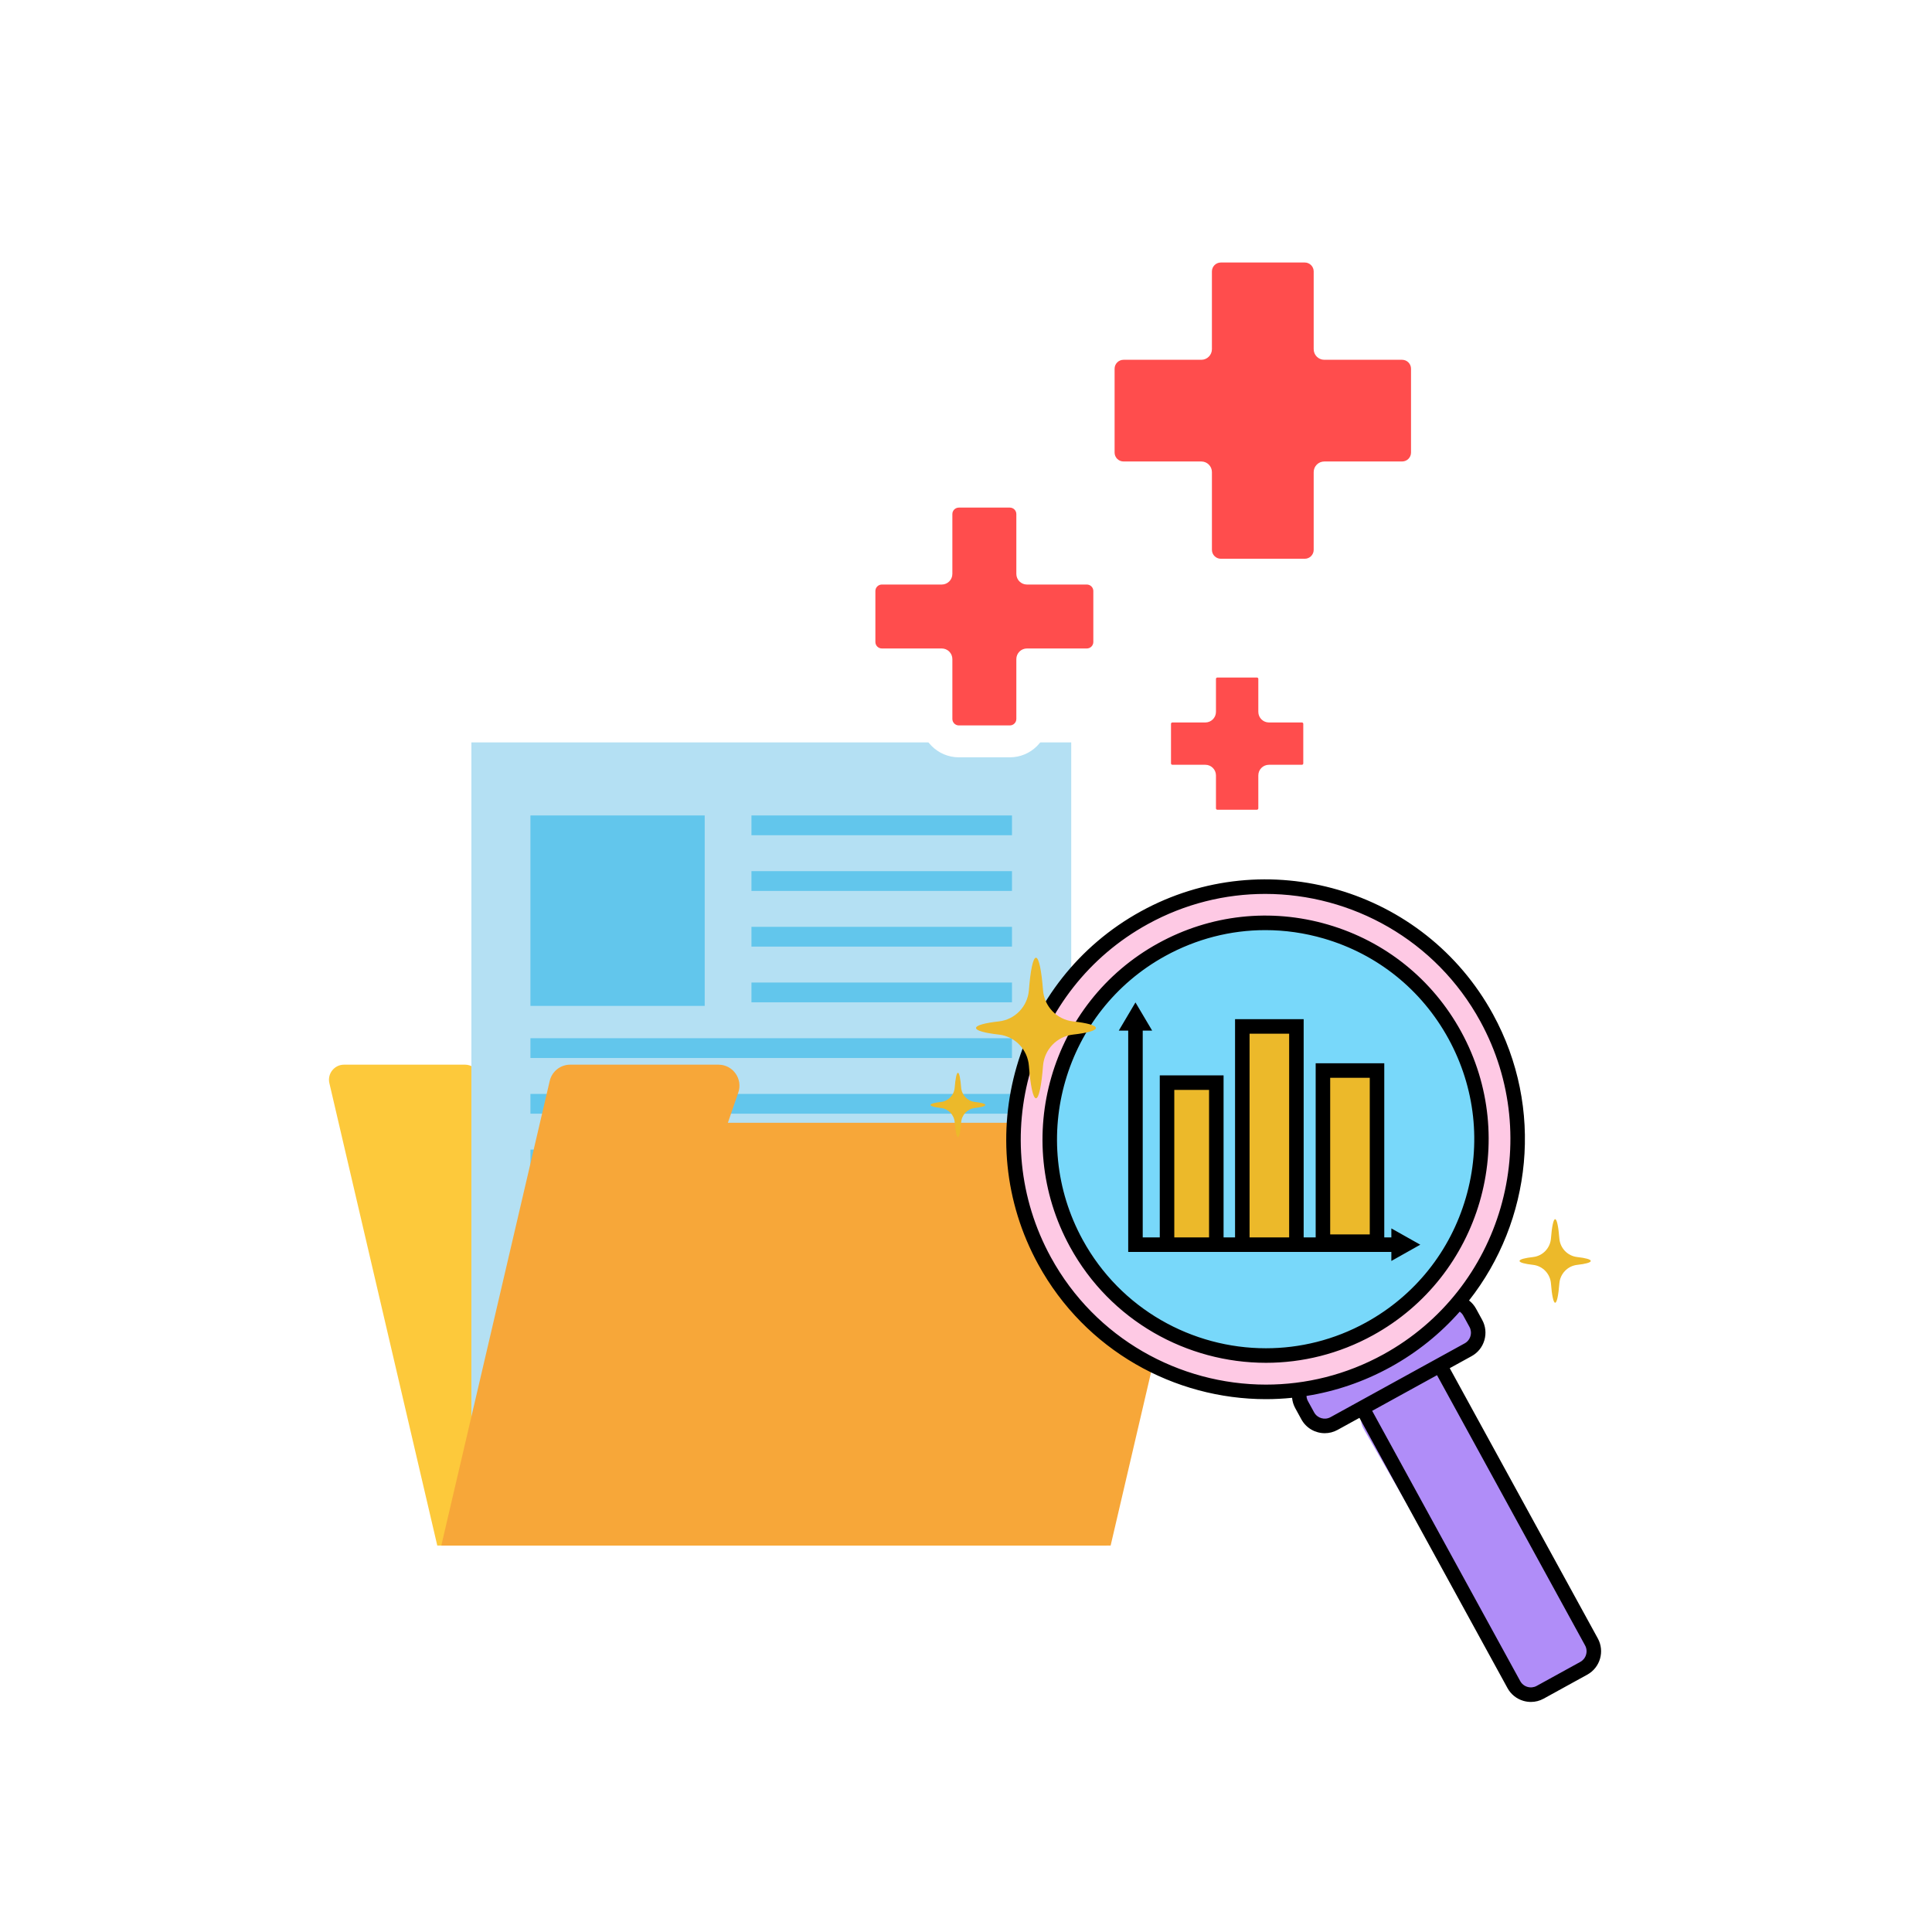<svg xmlns="http://www.w3.org/2000/svg" xmlns:xlink="http://www.w3.org/1999/xlink" width="1080" zoomAndPan="magnify" viewBox="0 0 810 810" height="1080" preserveAspectRatio="xMidYMid meet" version="1.2"><defs><clipPath id="a4f704583a"><path d="M 197 311.25 L 450 311.25 L 450 630 L 197 630 Z M 197 311.25 "/></clipPath><clipPath id="603b2fef4f"><path d="M 453 96.562 L 604.898 96.562 L 604.898 248 L 453 248 Z M 453 96.562 "/></clipPath><clipPath id="ceedba083b"><path d="M 353.648 199 L 472 199 L 472 318 L 353.648 318 Z M 353.648 199 "/></clipPath><clipPath id="4277ad619a"><path d="M 421 368 L 672 368 L 672 713.727 L 421 713.727 Z M 421 368 "/></clipPath><clipPath id="cf46b0650f"><path d="M 390.117 401 L 667 401 L 667 547 L 390.117 547 Z M 390.117 401 "/></clipPath></defs><g id="a0698f668a"><rect x="0" width="810" y="0" height="810" style="fill:#ffffff;fill-opacity:1;stroke:none;"/><rect x="0" width="810" y="0" height="810" style="fill:#ffffff;fill-opacity:1;stroke:none;"/><path style=" stroke:none;fill-rule:nonzero;fill:#fdc93b;fill-opacity:1;" d="M 422.598 470.734 L 212.68 470.734 C 210.184 470.734 207.957 469.199 207.07 466.859 L 200.844 450.438 C 199.91 447.984 197.559 446.367 194.934 446.367 L 144.246 446.367 C 140.184 446.367 137.172 450.152 138.09 454.109 L 183.332 647.984 L 463.949 647.984 Z M 422.598 470.734 "/><g clip-rule="nonzero" clip-path="url(#a4f704583a)"><path style=" stroke:none;fill-rule:nonzero;fill:#b4e0f3;fill-opacity:1;" d="M 197.633 311.266 L 449.117 311.266 L 449.117 629.328 L 197.633 629.328 Z M 197.633 311.266 "/></g><path style=" stroke:none;fill-rule:nonzero;fill:#62c6ec;fill-opacity:1;" d="M 222.387 341.883 L 295.453 341.883 L 295.453 421.727 L 222.387 421.727 Z M 222.387 341.883 "/><path style=" stroke:none;fill-rule:nonzero;fill:#62c6ec;fill-opacity:1;" d="M 315.047 341.883 L 424.273 341.883 L 424.273 350.172 L 315.047 350.172 Z M 315.047 341.883 "/><path style=" stroke:none;fill-rule:nonzero;fill:#62c6ec;fill-opacity:1;" d="M 315.047 365.234 L 424.273 365.234 L 424.273 373.523 L 315.047 373.523 Z M 315.047 365.234 "/><path style=" stroke:none;fill-rule:nonzero;fill:#62c6ec;fill-opacity:1;" d="M 315.047 388.582 L 424.273 388.582 L 424.273 396.871 L 315.047 396.871 Z M 315.047 388.582 "/><path style=" stroke:none;fill-rule:nonzero;fill:#62c6ec;fill-opacity:1;" d="M 315.047 411.93 L 424.273 411.93 L 424.273 420.219 L 315.047 420.219 Z M 315.047 411.93 "/><path style=" stroke:none;fill-rule:nonzero;fill:#62c6ec;fill-opacity:1;" d="M 222.387 435.277 L 424.262 435.277 L 424.262 443.57 L 222.387 443.57 Z M 222.387 435.277 "/><path style=" stroke:none;fill-rule:nonzero;fill:#62c6ec;fill-opacity:1;" d="M 222.387 458.629 L 424.262 458.629 L 424.262 466.918 L 222.387 466.918 Z M 222.387 458.629 "/><path style=" stroke:none;fill-rule:nonzero;fill:#62c6ec;fill-opacity:1;" d="M 222.387 481.977 L 424.262 481.977 L 424.262 490.266 L 222.387 490.266 Z M 222.387 481.977 "/><path style=" stroke:none;fill-rule:nonzero;fill:#62c6ec;fill-opacity:1;" d="M 222.387 505.324 L 424.262 505.324 L 424.262 513.613 L 222.387 513.613 Z M 222.387 505.324 "/><path style=" stroke:none;fill-rule:nonzero;fill:#62c6ec;fill-opacity:1;" d="M 222.387 528.676 L 424.262 528.676 L 424.262 536.965 L 222.387 536.965 Z M 222.387 528.676 "/><path style=" stroke:none;fill-rule:nonzero;fill:#62c6ec;fill-opacity:1;" d="M 222.387 552.023 L 424.262 552.023 L 424.262 560.312 L 222.387 560.312 Z M 222.387 552.023 "/><path style=" stroke:none;fill-rule:nonzero;fill:#62c6ec;fill-opacity:1;" d="M 222.387 575.371 L 424.262 575.371 L 424.262 583.66 L 222.387 583.66 Z M 222.387 575.371 "/><path style=" stroke:none;fill-rule:nonzero;fill:#62c6ec;fill-opacity:1;" d="M 222.387 598.719 L 424.262 598.719 L 424.262 607.012 L 222.387 607.012 Z M 222.387 598.719 "/><path style=" stroke:none;fill-rule:nonzero;fill:#f7a739;fill-opacity:1;" d="M 305.164 470.734 L 309.539 458.039 C 311.504 452.316 307.258 446.367 301.219 446.367 L 239.055 446.367 C 234.969 446.367 231.41 449.191 230.477 453.164 L 185.023 647.973 L 465.641 647.973 L 503.551 485.52 C 505.316 477.945 499.578 470.719 491.805 470.719 L 305.164 470.719 Z M 305.164 470.734 "/><path style=" stroke:none;fill-rule:nonzero;fill:#ff4d4d;fill-opacity:1;" d="M 587.832 144.16 L 557.453 144.16 L 557.453 113.797 C 557.453 108.039 552.785 103.375 547.027 103.375 L 511.852 103.375 C 506.09 103.375 501.422 108.039 501.422 113.797 L 501.422 144.16 L 471.043 144.16 C 465.281 144.16 460.613 148.824 460.613 154.582 L 460.613 189.738 C 460.613 195.496 465.281 200.164 471.043 200.164 L 501.422 200.164 L 501.422 230.523 C 501.422 236.281 506.09 240.949 511.852 240.949 L 547.027 240.949 C 552.785 240.949 557.453 236.281 557.453 230.523 L 557.453 200.16 L 587.832 200.16 C 593.594 200.16 598.262 195.496 598.262 189.738 L 598.262 154.582 C 598.262 148.828 593.594 144.16 587.832 144.16 Z M 587.832 144.16 "/><g clip-rule="nonzero" clip-path="url(#603b2fef4f)"><path style=" stroke:none;fill-rule:nonzero;fill:#ffffff;fill-opacity:1;" d="M 587.836 137.477 L 564.141 137.477 L 564.141 113.797 C 564.141 104.367 556.465 96.691 547.027 96.691 L 511.844 96.691 C 507.277 96.691 502.98 98.473 499.746 101.707 C 496.508 104.941 494.727 109.234 494.73 113.797 L 494.73 137.48 L 471.043 137.48 C 461.602 137.48 453.926 145.152 453.926 154.586 L 453.926 189.742 C 453.926 199.176 461.602 206.848 471.043 206.848 L 494.727 206.848 L 494.727 230.527 C 494.727 239.961 502.402 247.633 511.844 247.633 L 547.027 247.633 C 556.465 247.633 564.141 239.957 564.141 230.523 L 564.141 206.844 L 587.836 206.844 C 597.273 206.844 604.949 199.172 604.949 189.738 L 604.949 154.582 C 604.949 145.148 597.273 137.477 587.836 137.477 Z M 555.23 193.477 C 552.766 193.477 550.77 195.473 550.77 197.934 L 550.77 230.523 C 550.77 232.586 549.094 234.262 547.031 234.262 L 511.852 234.262 C 509.789 234.262 508.105 232.586 508.105 230.523 L 508.105 197.934 C 508.105 195.473 506.113 193.477 503.648 193.477 L 471.043 193.477 C 468.98 193.477 467.301 191.801 467.301 189.738 L 467.301 154.582 C 467.301 152.52 468.977 150.844 471.043 150.844 L 503.645 150.844 C 506.109 150.844 508.102 148.848 508.102 146.387 L 508.102 113.797 C 508.102 111.734 509.777 110.059 511.844 110.059 L 547.027 110.059 C 549.09 110.059 550.77 111.738 550.77 113.797 L 550.77 146.387 C 550.77 148.848 552.766 150.844 555.23 150.844 L 587.84 150.844 C 589.902 150.844 591.578 152.52 591.578 154.582 L 591.578 189.738 C 591.578 191.801 589.902 193.477 587.84 193.477 Z M 555.23 193.477 "/></g><path style=" stroke:none;fill-rule:nonzero;fill:#ff4d4d;fill-opacity:1;" d="M 455.668 238.383 L 432.797 238.383 L 432.797 215.523 C 432.797 210.328 428.582 206.121 423.387 206.121 L 402.008 206.121 C 396.809 206.121 392.598 210.332 392.598 215.523 L 392.598 238.383 L 369.727 238.383 C 364.527 238.383 360.312 242.594 360.312 247.789 L 360.312 269.156 C 360.312 274.352 364.527 278.562 369.727 278.562 L 392.598 278.562 L 392.598 301.422 C 392.598 306.617 396.809 310.828 402.008 310.828 L 423.387 310.828 C 428.582 310.828 432.797 306.617 432.797 301.422 L 432.797 278.562 L 455.668 278.562 C 460.867 278.562 465.078 274.352 465.078 269.156 L 465.078 247.789 C 465.078 242.594 460.863 238.383 455.668 238.383 Z M 455.668 238.383 "/><g clip-rule="nonzero" clip-path="url(#ceedba083b)"><path style=" stroke:none;fill-rule:nonzero;fill:#ffffff;fill-opacity:1;" d="M 455.664 231.703 L 439.48 231.703 L 439.48 215.527 C 439.48 206.66 432.262 199.445 423.387 199.445 L 402.008 199.445 C 393.129 199.445 385.91 206.66 385.91 215.527 L 385.91 231.703 L 369.73 231.703 C 360.852 231.703 353.633 238.918 353.633 247.793 L 353.633 269.156 C 353.633 278.031 360.852 285.246 369.73 285.246 L 385.906 285.246 L 385.906 301.418 C 385.906 310.293 393.129 317.508 402.004 317.508 L 423.387 317.508 C 427.68 317.508 431.723 315.832 434.766 312.789 C 437.809 309.746 439.48 305.711 439.48 301.418 L 439.48 285.246 L 455.664 285.246 C 464.539 285.246 471.758 278.031 471.758 269.156 L 471.758 247.793 C 471.758 238.918 464.539 231.703 455.664 231.703 Z M 426.105 276.332 L 426.105 301.418 C 426.105 302.918 424.887 304.137 423.387 304.137 L 402.008 304.137 C 400.504 304.137 399.285 302.918 399.285 301.418 L 399.285 276.332 C 399.285 273.867 397.289 271.875 394.824 271.875 L 369.73 271.875 C 368.227 271.875 367.008 270.656 367.008 269.156 L 367.008 247.793 C 367.008 246.289 368.227 245.066 369.73 245.066 L 394.824 245.07 C 397.285 245.07 399.281 243.078 399.281 240.613 L 399.281 215.527 C 399.281 214.031 400.504 212.812 402.004 212.812 L 423.387 212.812 C 424.887 212.812 426.105 214.027 426.105 215.527 L 426.105 240.613 C 426.105 243.078 428.102 245.07 430.562 245.07 L 455.664 245.07 C 457.164 245.07 458.383 246.289 458.383 247.789 L 458.383 269.156 C 458.383 270.656 457.164 271.875 455.664 271.875 L 430.562 271.875 C 428.102 271.875 426.105 273.867 426.105 276.332 Z M 426.105 276.332 "/></g><path style=" stroke:none;fill-rule:nonzero;fill:#ff4d4d;fill-opacity:1;" d="M 545.832 296.207 L 534.238 296.207 L 534.238 284.621 C 534.238 280.617 530.988 277.371 526.984 277.371 L 510.363 277.371 C 506.355 277.371 503.109 280.617 503.109 284.621 L 503.109 296.207 L 491.52 296.207 C 487.512 296.207 484.262 299.457 484.262 303.457 L 484.262 320.07 C 484.262 324.074 487.508 327.316 491.52 327.316 L 503.109 327.316 L 503.109 338.902 C 503.109 342.91 506.359 346.152 510.363 346.152 L 526.984 346.152 C 530.992 346.152 534.238 342.91 534.238 338.902 L 534.238 327.316 L 545.832 327.316 C 549.84 327.316 553.086 324.074 553.086 320.07 L 553.086 303.457 C 553.086 299.457 549.84 296.207 545.832 296.207 Z M 545.832 296.207 "/><path style=" stroke:none;fill-rule:nonzero;fill:#ffffff;fill-opacity:1;" d="M 545.832 289.523 L 540.926 289.523 L 540.926 284.617 C 540.926 276.934 534.676 270.684 526.984 270.684 L 510.359 270.684 C 502.668 270.684 496.418 276.934 496.418 284.617 L 496.418 289.523 L 491.512 289.523 C 483.824 289.523 477.57 295.773 477.57 303.457 L 477.57 320.066 C 477.57 327.75 483.824 334 491.512 334 L 496.418 334 L 496.418 338.91 C 496.418 346.594 502.668 352.84 510.359 352.84 L 526.984 352.84 C 534.676 352.84 540.926 346.594 540.926 338.91 L 540.926 334 L 545.832 334 C 553.523 334 559.777 327.75 559.777 320.066 L 559.777 303.457 C 559.777 295.773 553.523 289.523 545.832 289.523 Z M 532.016 320.637 C 529.551 320.637 527.555 322.633 527.555 325.094 L 527.555 338.914 C 527.555 339.219 527.293 339.48 526.988 339.48 L 510.367 339.48 C 510.059 339.48 509.797 339.219 509.797 338.914 L 509.797 325.094 C 509.797 322.633 507.801 320.637 505.34 320.637 L 491.516 320.637 C 491.211 320.637 490.949 320.379 490.949 320.07 L 490.949 303.465 C 490.949 303.16 491.211 302.898 491.516 302.898 L 505.34 302.898 C 507.801 302.898 509.797 300.906 509.797 298.441 L 509.797 284.621 C 509.797 284.316 510.059 284.055 510.367 284.055 L 526.988 284.055 C 527.293 284.055 527.555 284.316 527.555 284.621 L 527.555 298.441 C 527.555 300.906 529.551 302.898 532.016 302.898 L 545.836 302.898 C 546.145 302.898 546.406 303.16 546.406 303.465 L 546.406 320.07 C 546.406 320.379 546.145 320.637 545.836 320.637 Z M 532.016 320.637 "/><path style=" stroke:none;fill-rule:nonzero;fill:#fec9e4;fill-opacity:1;" d="M 637.066 478.059 C 637.066 479.793 637.023 481.527 636.941 483.262 C 636.855 484.996 636.727 486.727 636.559 488.453 C 636.387 490.18 636.176 491.902 635.922 493.617 C 635.668 495.336 635.371 497.047 635.035 498.746 C 634.695 500.449 634.316 502.141 633.895 503.828 C 633.473 505.512 633.012 507.184 632.512 508.844 C 632.008 510.504 631.465 512.152 630.879 513.785 C 630.297 515.418 629.676 517.039 629.012 518.641 C 628.348 520.246 627.648 521.832 626.906 523.402 C 626.164 524.969 625.387 526.52 624.57 528.051 C 623.754 529.582 622.902 531.09 622.012 532.578 C 621.121 534.07 620.195 535.535 619.23 536.977 C 618.27 538.422 617.273 539.84 616.238 541.234 C 615.207 542.629 614.145 543.996 613.043 545.336 C 611.945 546.68 610.816 547.992 609.652 549.277 C 608.488 550.566 607.293 551.82 606.07 553.047 C 604.844 554.277 603.59 555.473 602.309 556.637 C 601.023 557.805 599.715 558.938 598.375 560.039 C 597.035 561.141 595.672 562.207 594.277 563.242 C 592.887 564.273 591.473 565.273 590.031 566.238 C 588.594 567.203 587.129 568.129 585.645 569.023 C 584.156 569.914 582.652 570.77 581.125 571.59 C 579.598 572.406 578.051 573.188 576.484 573.93 C 574.918 574.672 573.336 575.375 571.734 576.039 C 570.137 576.703 568.52 577.328 566.891 577.91 C 565.258 578.496 563.613 579.039 561.957 579.543 C 560.301 580.047 558.629 580.512 556.949 580.934 C 555.27 581.355 553.582 581.734 551.883 582.074 C 550.184 582.41 548.477 582.707 546.766 582.965 C 545.051 583.219 543.332 583.43 541.609 583.602 C 539.887 583.77 538.16 583.898 536.43 583.984 C 534.699 584.07 532.969 584.109 531.234 584.109 C 529.504 584.109 527.773 584.07 526.043 583.984 C 524.312 583.898 522.586 583.77 520.863 583.602 C 519.137 583.43 517.422 583.219 515.707 582.965 C 513.992 582.707 512.289 582.41 510.59 582.074 C 508.891 581.734 507.199 581.355 505.52 580.934 C 503.84 580.512 502.172 580.047 500.516 579.543 C 498.855 579.039 497.211 578.496 495.582 577.91 C 493.949 577.328 492.336 576.703 490.734 576.039 C 489.137 575.375 487.551 574.672 485.988 573.93 C 484.422 573.188 482.875 572.406 481.348 571.59 C 479.82 570.77 478.312 569.914 476.828 569.023 C 475.34 568.129 473.879 567.203 472.438 566.238 C 471 565.273 469.582 564.273 468.191 563.242 C 466.801 562.207 465.434 561.141 464.098 560.039 C 462.758 558.938 461.445 557.805 460.164 556.637 C 458.879 555.473 457.625 554.277 456.402 553.047 C 455.176 551.82 453.984 550.566 452.82 549.277 C 451.656 547.992 450.523 546.68 449.426 545.336 C 448.328 543.996 447.262 542.629 446.23 541.234 C 445.199 539.84 444.203 538.422 443.238 536.977 C 442.277 535.535 441.352 534.07 440.461 532.578 C 439.57 531.09 438.715 529.582 437.898 528.051 C 437.082 526.52 436.305 524.969 435.566 523.402 C 434.824 521.832 434.121 520.246 433.461 518.641 C 432.797 517.039 432.172 515.418 431.59 513.785 C 431.008 512.152 430.465 510.504 429.961 508.844 C 429.457 507.184 428.996 505.512 428.574 503.828 C 428.156 502.141 427.773 500.449 427.438 498.746 C 427.098 497.047 426.805 495.336 426.551 493.617 C 426.297 491.902 426.082 490.18 425.914 488.453 C 425.742 486.727 425.617 484.996 425.531 483.262 C 425.445 481.527 425.402 479.793 425.402 478.059 C 425.402 476.32 425.445 474.586 425.531 472.852 C 425.617 471.121 425.742 469.391 425.914 467.664 C 426.082 465.934 426.297 464.211 426.551 462.496 C 426.805 460.777 427.098 459.07 427.438 457.367 C 427.773 455.664 428.156 453.973 428.574 452.289 C 428.996 450.605 429.457 448.934 429.961 447.27 C 430.465 445.609 431.008 443.965 431.59 442.328 C 432.172 440.695 432.797 439.074 433.461 437.473 C 434.121 435.867 434.824 434.281 435.566 432.715 C 436.305 431.145 437.082 429.594 437.898 428.062 C 438.715 426.531 439.57 425.023 440.461 423.535 C 441.352 422.047 442.277 420.578 443.238 419.137 C 444.203 417.695 445.199 416.273 446.23 414.883 C 447.262 413.488 448.328 412.117 449.426 410.777 C 450.523 409.438 451.656 408.121 452.82 406.836 C 453.984 405.551 455.176 404.293 456.402 403.066 C 457.625 401.84 458.879 400.641 460.164 399.477 C 461.445 398.312 462.758 397.176 464.098 396.078 C 465.434 394.977 466.801 393.906 468.191 392.875 C 469.582 391.84 471 390.84 472.438 389.875 C 473.879 388.914 475.34 387.984 476.828 387.094 C 478.312 386.199 479.82 385.344 481.348 384.527 C 482.875 383.707 484.422 382.93 485.988 382.188 C 487.551 381.445 489.137 380.742 490.734 380.078 C 492.336 379.414 493.949 378.789 495.582 378.203 C 497.211 377.617 498.855 377.074 500.516 376.57 C 502.172 376.066 503.84 375.605 505.52 375.184 C 507.199 374.762 508.891 374.379 510.59 374.043 C 512.289 373.703 513.992 373.406 515.707 373.152 C 517.422 372.898 519.137 372.684 520.863 372.516 C 522.586 372.344 524.312 372.215 526.043 372.133 C 527.773 372.047 529.504 372.004 531.234 372.004 C 532.969 372.004 534.699 372.047 536.43 372.133 C 538.16 372.215 539.887 372.344 541.609 372.516 C 543.332 372.684 545.051 372.898 546.766 373.152 C 548.477 373.406 550.184 373.703 551.883 374.043 C 553.582 374.379 555.27 374.762 556.949 375.184 C 558.629 375.605 560.301 376.066 561.957 376.57 C 563.613 377.074 565.258 377.617 566.891 378.203 C 568.52 378.789 570.137 379.414 571.734 380.078 C 573.336 380.742 574.918 381.445 576.484 382.188 C 578.051 382.93 579.598 383.707 581.125 384.527 C 582.652 385.344 584.156 386.199 585.645 387.094 C 587.129 387.984 588.594 388.914 590.031 389.875 C 591.473 390.84 592.887 391.84 594.277 392.875 C 595.672 393.906 597.035 394.977 598.375 396.078 C 599.715 397.176 601.023 398.312 602.309 399.477 C 603.59 400.641 604.844 401.84 606.07 403.066 C 607.293 404.293 608.488 405.551 609.652 406.836 C 610.816 408.121 611.945 409.438 613.043 410.777 C 614.145 412.117 615.207 413.488 616.238 414.883 C 617.273 416.273 618.27 417.695 619.23 419.137 C 620.195 420.578 621.121 422.047 622.012 423.535 C 622.902 425.023 623.754 426.531 624.57 428.062 C 625.387 429.594 626.164 431.145 626.906 432.715 C 627.648 434.281 628.348 435.867 629.012 437.473 C 629.676 439.074 630.297 440.695 630.879 442.328 C 631.465 443.965 632.008 445.609 632.512 447.27 C 633.012 448.934 633.473 450.605 633.895 452.289 C 634.316 453.973 634.695 455.664 635.035 457.367 C 635.371 459.07 635.668 460.777 635.922 462.496 C 636.176 464.211 636.387 465.934 636.559 467.664 C 636.727 469.391 636.855 471.121 636.941 472.852 C 637.023 474.586 637.066 476.32 637.066 478.059 Z M 637.066 478.059 "/><path style=" stroke:none;fill-rule:nonzero;fill:#78d8fa;fill-opacity:1;" d="M 620.234 479.039 C 620.234 480.512 620.195 481.98 620.125 483.453 C 620.051 484.926 619.945 486.395 619.801 487.859 C 619.656 489.324 619.477 490.785 619.262 492.242 C 619.047 493.699 618.793 495.152 618.508 496.594 C 618.219 498.039 617.898 499.477 617.543 500.906 C 617.184 502.336 616.793 503.754 616.367 505.164 C 615.938 506.574 615.477 507.969 614.984 509.355 C 614.488 510.742 613.957 512.117 613.395 513.48 C 612.832 514.84 612.238 516.188 611.609 517.516 C 610.98 518.848 610.32 520.164 609.629 521.461 C 608.934 522.762 608.211 524.043 607.457 525.305 C 606.699 526.57 605.914 527.812 605.098 529.039 C 604.281 530.262 603.434 531.469 602.559 532.648 C 601.684 533.832 600.777 534.992 599.848 536.133 C 598.914 537.27 597.953 538.387 596.969 539.477 C 595.98 540.57 594.969 541.637 593.93 542.676 C 592.887 543.719 591.824 544.734 590.734 545.723 C 589.645 546.711 588.535 547.672 587.398 548.609 C 586.262 549.543 585.102 550.449 583.922 551.324 C 582.742 552.203 581.539 553.051 580.316 553.871 C 579.098 554.688 577.855 555.477 576.594 556.234 C 575.332 556.988 574.055 557.715 572.758 558.41 C 571.461 559.105 570.148 559.766 568.82 560.395 C 567.492 561.027 566.148 561.621 564.789 562.188 C 563.434 562.75 562.062 563.281 560.68 563.777 C 559.293 564.273 557.898 564.734 556.492 565.16 C 555.086 565.59 553.668 565.98 552.242 566.34 C 550.816 566.699 549.383 567.02 547.941 567.309 C 546.5 567.594 545.055 567.848 543.602 568.062 C 542.145 568.277 540.688 568.461 539.227 568.602 C 537.762 568.746 536.297 568.855 534.828 568.93 C 533.359 569 531.891 569.035 530.422 569.035 C 528.953 569.035 527.484 569 526.016 568.93 C 524.547 568.855 523.082 568.746 521.617 568.602 C 520.156 568.461 518.699 568.277 517.242 568.062 C 515.789 567.848 514.344 567.594 512.902 567.309 C 511.461 567.02 510.023 566.699 508.598 566.34 C 507.172 565.98 505.758 565.59 504.352 565.16 C 502.945 564.734 501.551 564.273 500.164 563.777 C 498.781 563.281 497.41 562.75 496.051 562.188 C 494.695 561.621 493.352 561.027 492.023 560.395 C 490.695 559.766 489.383 559.105 488.086 558.41 C 486.789 557.715 485.512 556.988 484.25 556.23 C 482.988 555.477 481.746 554.688 480.527 553.871 C 479.305 553.051 478.102 552.203 476.922 551.324 C 475.742 550.449 474.582 549.543 473.445 548.609 C 472.309 547.672 471.199 546.711 470.109 545.723 C 469.02 544.734 467.957 543.719 466.914 542.676 C 465.875 541.637 464.863 540.57 463.875 539.477 C 462.891 538.387 461.93 537.27 460.996 536.133 C 460.066 534.992 459.16 533.832 458.285 532.648 C 457.41 531.469 456.562 530.262 455.746 529.039 C 454.93 527.812 454.145 526.57 453.387 525.305 C 452.633 524.043 451.91 522.762 451.215 521.461 C 450.523 520.164 449.863 518.848 449.234 517.516 C 448.605 516.188 448.012 514.84 447.449 513.48 C 446.887 512.117 446.355 510.742 445.859 509.355 C 445.367 507.969 444.906 506.574 444.477 505.164 C 444.051 503.754 443.66 502.336 443.301 500.906 C 442.945 499.477 442.625 498.039 442.336 496.594 C 442.051 495.152 441.797 493.699 441.582 492.242 C 441.367 490.785 441.188 489.324 441.043 487.859 C 440.898 486.395 440.793 484.926 440.719 483.453 C 440.648 481.98 440.609 480.512 440.609 479.039 C 440.609 477.562 440.648 476.094 440.719 474.621 C 440.793 473.148 440.898 471.684 441.043 470.215 C 441.188 468.75 441.367 467.289 441.582 465.832 C 441.797 464.375 442.051 462.926 442.336 461.48 C 442.625 460.035 442.945 458.598 443.301 457.168 C 443.66 455.742 444.051 454.32 444.477 452.91 C 444.906 451.504 445.367 450.105 445.859 448.719 C 446.355 447.332 446.887 445.957 447.449 444.598 C 448.012 443.234 448.605 441.891 449.234 440.559 C 449.863 439.227 450.523 437.91 451.215 436.613 C 451.91 435.312 452.633 434.031 453.387 432.77 C 454.145 431.504 454.93 430.262 455.746 429.035 C 456.562 427.812 457.41 426.609 458.285 425.426 C 459.16 424.242 460.066 423.082 460.996 421.941 C 461.93 420.805 462.891 419.688 463.875 418.598 C 464.863 417.508 465.875 416.441 466.914 415.398 C 467.957 414.355 469.02 413.34 470.109 412.352 C 471.199 411.363 472.309 410.402 473.445 409.469 C 474.582 408.531 475.742 407.625 476.922 406.75 C 478.102 405.871 479.305 405.023 480.527 404.207 C 481.746 403.387 482.988 402.598 484.25 401.844 C 485.512 401.086 486.789 400.359 488.086 399.664 C 489.383 398.969 490.695 398.309 492.023 397.68 C 493.352 397.051 494.695 396.453 496.051 395.891 C 497.41 395.324 498.781 394.797 500.164 394.301 C 501.551 393.801 502.945 393.34 504.352 392.914 C 505.758 392.484 507.172 392.094 508.598 391.734 C 510.023 391.379 511.461 391.055 512.902 390.766 C 514.344 390.48 515.789 390.227 517.242 390.012 C 518.699 389.797 520.156 389.617 521.617 389.473 C 523.082 389.328 524.547 389.219 526.016 389.145 C 527.484 389.074 528.953 389.039 530.422 389.039 C 531.891 389.039 533.359 389.074 534.828 389.145 C 536.297 389.219 537.762 389.328 539.227 389.473 C 540.688 389.617 542.145 389.797 543.602 390.012 C 545.055 390.227 546.5 390.48 547.941 390.766 C 549.383 391.055 550.816 391.379 552.246 391.734 C 553.668 392.094 555.086 392.484 556.492 392.914 C 557.898 393.34 559.293 393.801 560.68 394.301 C 562.062 394.797 563.434 395.324 564.789 395.891 C 566.148 396.453 567.492 397.051 568.82 397.68 C 570.148 398.309 571.461 398.969 572.758 399.664 C 574.055 400.359 575.332 401.086 576.594 401.844 C 577.855 402.598 579.098 403.387 580.316 404.207 C 581.539 405.023 582.742 405.871 583.922 406.75 C 585.102 407.625 586.262 408.531 587.398 409.469 C 588.535 410.402 589.645 411.363 590.734 412.352 C 591.824 413.34 592.887 414.355 593.93 415.398 C 594.969 416.441 595.98 417.508 596.969 418.598 C 597.953 419.688 598.914 420.805 599.848 421.941 C 600.777 423.082 601.684 424.242 602.559 425.426 C 603.434 426.609 604.281 427.812 605.098 429.035 C 605.914 430.262 606.699 431.504 607.457 432.77 C 608.211 434.031 608.934 435.312 609.629 436.613 C 610.32 437.91 610.98 439.227 611.609 440.559 C 612.238 441.891 612.832 443.234 613.395 444.598 C 613.957 445.957 614.488 447.332 614.984 448.719 C 615.477 450.105 615.938 451.504 616.367 452.91 C 616.793 454.32 617.184 455.742 617.543 457.168 C 617.898 458.598 618.219 460.035 618.508 461.48 C 618.793 462.926 619.047 464.375 619.262 465.832 C 619.477 467.289 619.656 468.75 619.801 470.215 C 619.945 471.684 620.051 473.148 620.125 474.621 C 620.195 476.094 620.234 477.562 620.234 479.039 Z M 620.234 479.039 "/><path style=" stroke:none;fill-rule:nonzero;fill:#b08df8;fill-opacity:1;" d="M 665.746 698.191 L 645.203 710.074 C 641.27 712.352 636.195 710.988 633.922 707.047 L 571.699 599.043 C 570.355 596.715 570.289 593.988 571.266 591.68 L 570.664 592.039 L 550.984 599.965 C 550.984 599.965 544.707 585.957 544.309 584.113 L 553.094 582.355 L 570.551 576.547 L 587.836 567.551 L 602.211 556.746 L 612.566 545.914 L 618.098 552.742 L 618.098 563.547 L 599.43 574.758 C 602.27 574.781 605.031 576.254 606.543 578.883 L 668.77 686.887 C 671.043 690.828 669.68 695.914 665.746 698.191 Z M 665.746 698.191 "/><path style=" stroke:none;fill-rule:nonzero;fill:#ecb92a;fill-opacity:1;" d="M 488.816 451.883 L 511.074 451.883 L 511.074 520.969 L 488.816 520.969 Z M 521.289 520.969 L 544.309 520.969 L 544.309 432.094 L 521.289 432.094 Z M 555.582 448.941 L 555.582 520.969 L 575.289 520.969 L 575.289 448.941 Z M 555.582 448.941 "/><g clip-rule="nonzero" clip-path="url(#4277ad619a)"><path style=" stroke:none;fill-rule:nonzero;fill:#000000;fill-opacity:1;" d="M 612.598 432.527 C 600.574 410.578 580.738 394.637 556.75 387.637 C 532.758 380.641 507.484 383.422 485.582 395.469 C 440.367 420.344 423.777 477.445 448.602 522.754 C 465.605 553.789 497.691 571.363 530.758 571.363 C 545.961 571.363 561.375 567.645 575.617 559.809 C 620.832 534.938 637.422 477.836 612.598 432.527 Z M 572.688 554.465 C 559.371 561.793 544.965 565.266 530.746 565.266 C 499.836 565.266 469.832 548.832 453.934 519.816 C 430.727 477.457 446.238 424.074 488.512 400.816 C 501.594 393.621 515.957 389.957 530.477 389.957 C 538.688 389.957 546.945 391.129 555.047 393.492 C 577.477 400.035 596.02 414.941 607.262 435.461 C 618.504 455.984 621.098 479.664 614.57 502.137 C 608.039 524.617 593.164 543.199 572.688 554.465 Z M 483.051 432.094 L 469.051 432.094 L 476.051 420.273 Z M 583.332 518.789 L 580.363 518.789 L 580.363 445.785 L 551.602 445.785 L 551.602 518.789 L 546.566 518.789 L 546.566 427.281 L 517.801 427.281 L 517.801 518.789 L 512.988 518.789 L 512.988 450.852 L 486.242 450.852 L 486.242 518.789 L 479.094 518.789 L 479.094 432.094 L 473.008 432.094 L 473.008 524.887 L 583.332 524.887 L 583.332 528.664 L 595.457 521.84 L 583.332 515.016 Z M 506.906 518.789 L 492.328 518.789 L 492.328 456.949 L 506.906 456.949 Z M 540.48 518.789 L 523.887 518.789 L 523.887 433.383 L 540.48 433.383 Z M 574.281 517.539 L 557.688 517.539 L 557.688 451.883 L 574.281 451.883 Z M 669.891 686.922 L 607.812 573.613 L 617.004 568.555 C 619.609 567.121 621.504 564.75 622.336 561.879 C 623.172 559.004 622.844 555.984 621.414 553.375 L 618.832 548.656 C 618.078 547.281 617.07 546.137 615.906 545.23 C 642.137 511.895 647.566 464.691 625.93 425.195 C 597.07 372.52 530.828 353.191 478.262 382.113 C 425.699 411.031 406.414 477.41 435.27 530.086 C 455.039 566.168 492.344 586.602 530.781 586.602 C 534.418 586.602 538.066 586.406 541.711 586.035 C 541.848 587.512 542.273 588.98 543.027 590.359 L 545.613 595.078 C 547.641 598.777 551.469 600.875 555.414 600.875 C 557.227 600.875 559.062 600.43 560.766 599.496 L 569.957 594.441 L 632.031 707.75 C 633.461 710.359 635.828 712.258 638.695 713.094 C 639.734 713.395 640.793 713.547 641.844 713.547 C 643.695 713.547 645.52 713.082 647.18 712.168 L 665.48 702.102 C 670.871 699.133 672.852 692.324 669.891 686.922 Z M 530.773 580.504 C 494.488 580.5 459.266 561.211 440.605 527.152 C 413.363 477.426 431.57 414.758 481.191 387.457 C 496.828 378.855 513.734 374.777 530.426 374.777 C 566.711 374.777 601.934 394.07 620.594 428.129 C 647.836 477.855 629.629 540.523 580.004 567.824 C 564.371 576.426 547.461 580.504 530.773 580.504 Z M 557.836 594.152 C 555.383 595.5 552.293 594.598 550.949 592.141 L 548.363 587.426 C 547.992 586.746 547.793 586.008 547.754 585.254 C 559.773 583.344 571.668 579.363 582.934 573.168 C 594.203 566.969 603.934 559.047 611.996 549.91 C 612.598 550.336 613.117 550.898 613.496 551.59 L 616.082 556.309 C 616.727 557.492 616.875 558.863 616.496 560.172 C 616.113 561.48 615.254 562.559 614.074 563.207 Z M 664.969 693.719 C 664.59 695.031 663.73 696.109 662.551 696.758 L 644.254 706.824 C 643.074 707.473 641.703 707.621 640.398 707.238 C 639.09 706.859 638.016 705.996 637.367 704.816 L 575.289 591.504 L 602.477 576.547 L 664.555 689.855 C 665.203 691.039 665.352 692.41 664.969 693.719 Z M 664.969 693.719 "/></g><g clip-rule="nonzero" clip-path="url(#cf46b0650f)"><path style=" stroke:none;fill-rule:nonzero;fill:#ecb92a;fill-opacity:1;" d="M 459.457 430.992 C 459.457 432.109 455.723 433.105 449.91 433.75 C 443.094 434.508 437.812 440.039 437.289 446.887 C 436.664 455.047 435.574 460.457 434.332 460.457 C 433.09 460.457 432 455.047 431.375 446.887 C 430.852 440.035 425.57 434.508 418.754 433.75 C 412.941 433.105 409.207 432.109 409.207 430.992 C 409.207 429.871 412.941 428.875 418.754 428.23 C 425.57 427.477 430.852 421.945 431.375 415.098 C 432 406.934 433.09 401.527 434.332 401.527 C 435.574 401.527 436.664 406.938 437.289 415.098 C 437.812 421.945 443.094 427.477 449.91 428.23 C 455.723 428.875 459.457 429.871 459.457 430.992 Z M 661.266 527.02 C 657.215 526.574 654.074 523.285 653.762 519.211 C 653.391 514.359 652.742 511.145 652.004 511.145 C 651.266 511.145 650.617 514.359 650.246 519.211 C 649.938 523.285 646.793 526.574 642.742 527.02 C 639.285 527.402 637.066 527.996 637.066 528.66 C 637.066 529.328 639.285 529.918 642.742 530.301 C 646.793 530.75 649.938 534.039 650.246 538.113 C 650.617 542.965 651.266 546.18 652.004 546.18 C 652.742 546.18 653.391 542.965 653.762 538.113 C 654.074 534.039 657.215 530.75 661.266 530.301 C 664.723 529.918 666.941 529.328 666.941 528.66 C 666.941 527.996 664.723 527.406 661.266 527.02 Z M 408.742 462 C 405.625 461.652 403.207 459.121 402.969 455.988 C 402.684 452.25 402.184 449.777 401.617 449.777 C 401.047 449.777 400.551 452.254 400.262 455.988 C 400.023 459.121 397.605 461.652 394.488 462 C 391.824 462.293 390.117 462.75 390.117 463.262 C 390.117 463.773 391.824 464.23 394.488 464.523 C 397.605 464.871 400.023 467.402 400.262 470.535 C 400.547 474.27 401.047 476.746 401.613 476.746 C 402.184 476.746 402.684 474.27 402.969 470.535 C 403.207 467.402 405.625 464.871 408.742 464.523 C 411.406 464.23 413.113 463.773 413.113 463.262 C 413.113 462.75 411.406 462.293 408.742 462 Z M 408.742 462 "/></g></g></svg>